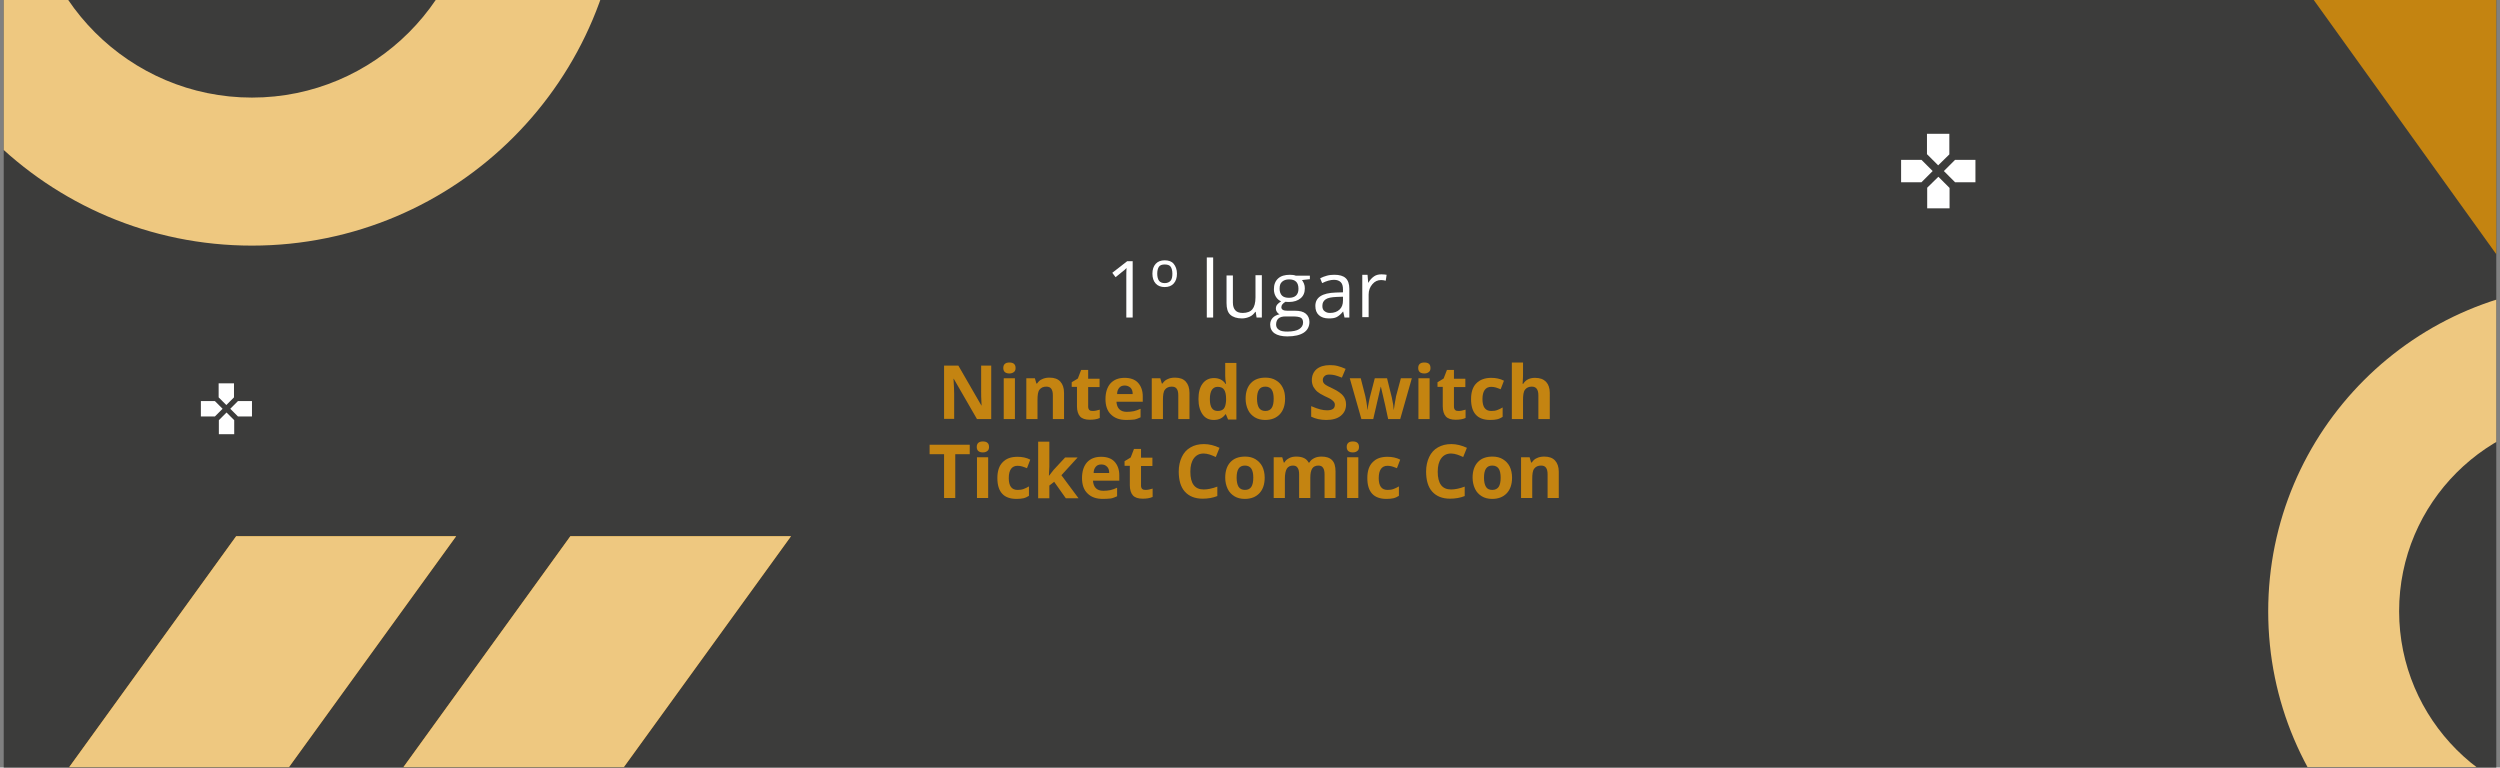 <?xml version="1.0" encoding="utf-8"?>
<!-- Generator: Adobe Illustrator 21.0.2, SVG Export Plug-In . SVG Version: 6.00 Build 0)  -->
<svg version="1.1" id="Layer_1" xmlns="http://www.w3.org/2000/svg" xmlns:xlink="http://www.w3.org/1999/xlink" x="0px" y="0px"
	 viewBox="0 0 1140 350" style="enable-background:new 0 0 1140 350;" xml:space="preserve">
<rect x="0" y="0" width="1140" height="350" fill="#808080" stroke="none"/>
<style type="text/css">
	.st0{fill:#3C3C3B;}
	.st1{fill:#FFFFFF;}
	.st2{fill:#C48411;}
	.st3{clip-path:url(#SVGID_2_);}
	.st4{fill:#D19C45;}
	.st5{fill:#EEC880;}
</style>
<rect x="1.7" y="-0.1" class="st0" width="1136.6" height="350.2"/>
<g>
	<g>
		<path class="st1" d="M888.9,70.4V61h-10.2v9.3l5.1,5.1L888.9,70.4z M876.2,72.9h-9.3v10.2h9.3l5.1-5.1L876.2,72.9z M878.8,85.6V95
			h10.2v-9.3l-5.1-5.1L878.8,85.6z M891.5,72.9l-5.1,5.1l5.1,5.1h9.3V72.9H891.5z"/>
	</g>
</g>
<g>
	<g>
		<path class="st1" d="M106.7,181.2v-6.4h-7v6.4l3.5,3.5L106.7,181.2z M98,182.9h-6.4v7H98l3.5-3.5L98,182.9z M99.8,191.6v6.4h7
			v-6.4l-3.5-3.5L99.8,191.6z M108.5,182.9l-3.5,3.5l3.5,3.5h6.4v-7H108.5z"/>
	</g>
</g>
<g>
	<g>
		<path class="st2" d="M452,191.1h-6.5l-10.6-18.4h-0.1c0.2,3.2,0.3,5.6,0.3,6.9v11.4h-4.6v-24.3h6.5l10.5,18.2h0.1
			c-0.2-3.2-0.2-5.4-0.2-6.7v-11.5h4.6V191.1z"/>
		<path class="st2" d="M457.5,167.8c0-1.6,0.9-2.5,2.8-2.5c1.8,0,2.8,0.8,2.8,2.5c0,0.8-0.2,1.4-0.7,1.8c-0.5,0.4-1.1,0.7-2.1,0.7
			C458.4,170.3,457.5,169.4,457.5,167.8z M462.8,191.1h-5.1v-18.6h5.1V191.1z"/>
		<path class="st2" d="M485.2,191.1h-5.1v-10.8c0-1.3-0.2-2.3-0.7-3c-0.5-0.7-1.2-1-2.3-1c-1.4,0-2.4,0.5-3.1,1.4s-0.9,2.5-0.9,4.7
			v8.7h-5.1v-18.6h3.9l0.7,2.4h0.3c0.6-0.9,1.3-1.6,2.3-2c1-0.5,2.1-0.7,3.4-0.7c2.2,0,3.8,0.6,4.9,1.8c1.1,1.2,1.7,2.9,1.7,5.1
			V191.1z"/>
		<path class="st2" d="M498.3,187.4c0.9,0,1.9-0.2,3.2-0.6v3.8c-1.3,0.6-2.8,0.8-4.6,0.8c-2,0-3.5-0.5-4.4-1.5
			c-0.9-1-1.4-2.6-1.4-4.6v-8.9h-2.4v-2.1l2.8-1.7l1.5-3.9h3.2v4h5.2v3.8h-5.2v8.9c0,0.7,0.2,1.3,0.6,1.6
			C497.1,187.3,497.6,187.4,498.3,187.4z"/>
		<path class="st2" d="M513.6,191.5c-3,0-5.3-0.8-7-2.5c-1.7-1.6-2.5-4-2.5-7c0-3.1,0.8-5.5,2.3-7.2c1.6-1.7,3.7-2.5,6.4-2.5
			c2.6,0,4.7,0.7,6.1,2.2s2.2,3.6,2.2,6.2v2.5h-12c0.1,1.4,0.5,2.6,1.3,3.4s1.9,1.2,3.4,1.2c1.1,0,2.2-0.1,3.2-0.3s2-0.6,3.1-1.1
			v3.9c-0.9,0.4-1.8,0.8-2.8,1C516.3,191.4,515.1,191.5,513.6,191.5z M512.9,175.8c-1.1,0-1.9,0.3-2.5,1c-0.6,0.7-1,1.6-1,2.9h7.1
			c0-1.3-0.3-2.2-1-2.9C514.8,176.2,514,175.8,512.9,175.8z"/>
		<path class="st2" d="M542.4,191.1h-5.1v-10.8c0-1.3-0.2-2.3-0.7-3c-0.5-0.7-1.2-1-2.3-1c-1.4,0-2.4,0.5-3.1,1.4s-0.9,2.5-0.9,4.7
			v8.7h-5.1v-18.6h3.9l0.7,2.4h0.3c0.6-0.9,1.3-1.6,2.3-2c1-0.5,2.1-0.7,3.4-0.7c2.2,0,3.8,0.6,4.9,1.8c1.1,1.2,1.7,2.9,1.7,5.1
			V191.1z"/>
		<path class="st2" d="M553.5,191.5c-2.2,0-3.9-0.8-5.1-2.5s-1.9-4-1.9-7c0-3,0.6-5.4,1.9-7.1c1.3-1.7,3-2.5,5.2-2.5
			c2.3,0,4.1,0.9,5.3,2.7h0.2c-0.3-1.4-0.4-2.6-0.4-3.7v-5.9h5.1v25.8H560l-1-2.4h-0.2C557.6,190.6,555.9,191.5,553.5,191.5z
			 M555.3,187.4c1.3,0,2.2-0.4,2.8-1.1c0.6-0.8,0.9-2,1-3.8v-0.5c0-2-0.3-3.4-0.9-4.3s-1.6-1.3-3-1.3c-1.1,0-2,0.5-2.6,1.4
			c-0.6,1-0.9,2.3-0.9,4.2s0.3,3.2,0.9,4.1S554.1,187.4,555.3,187.4z"/>
		<path class="st2" d="M586,181.8c0,3-0.8,5.4-2.4,7.1s-3.8,2.6-6.7,2.6c-1.8,0-3.4-0.4-4.7-1.2s-2.4-1.9-3.1-3.4s-1.1-3.2-1.1-5.1
			c0-3,0.8-5.4,2.4-7.1c1.6-1.7,3.8-2.5,6.7-2.5c1.8,0,3.4,0.4,4.7,1.2c1.4,0.8,2.4,1.9,3.1,3.3C585.7,178.2,586,179.9,586,181.8z
			 M573.2,181.8c0,1.8,0.3,3.2,0.9,4.2c0.6,0.9,1.6,1.4,2.9,1.4c1.4,0,2.3-0.5,2.9-1.4c0.6-0.9,0.9-2.3,0.9-4.2
			c0-1.8-0.3-3.2-0.9-4.1s-1.6-1.4-2.9-1.4c-1.4,0-2.3,0.5-2.9,1.4S573.2,180,573.2,181.8z"/>
		<path class="st2" d="M613.8,184.4c0,2.2-0.8,3.9-2.4,5.2s-3.8,1.9-6.6,1.9c-2.6,0-4.9-0.5-6.9-1.5v-4.8c1.6,0.7,3,1.2,4.2,1.5
			c1.1,0.3,2.2,0.4,3.1,0.4c1.1,0,2-0.2,2.6-0.6c0.6-0.4,0.9-1.1,0.9-1.9c0-0.5-0.1-0.9-0.4-1.3c-0.3-0.4-0.7-0.7-1.2-1.1
			s-1.6-0.9-3.1-1.6c-1.5-0.7-2.6-1.4-3.3-2s-1.3-1.4-1.8-2.2c-0.4-0.9-0.7-1.8-0.7-3c0-2.1,0.7-3.8,2.2-5.1c1.5-1.2,3.5-1.8,6-1.8
			c1.3,0,2.5,0.1,3.6,0.4s2.3,0.7,3.6,1.3l-1.7,4c-1.3-0.5-2.4-0.9-3.2-1.1c-0.8-0.2-1.7-0.3-2.5-0.3c-1,0-1.7,0.2-2.2,0.7
			c-0.5,0.5-0.8,1-0.8,1.8c0,0.5,0.1,0.8,0.3,1.2c0.2,0.3,0.5,0.7,1,1c0.5,0.3,1.5,0.9,3.3,1.7c2.3,1.1,3.8,2.2,4.7,3.3
			C613.3,181.5,613.8,182.8,613.8,184.4z"/>
		<path class="st2" d="M633,191.1l-1.4-6.5l-1.9-8.2h-0.1l-3.4,14.7h-5.4l-5.3-18.6h5l2.1,8.2c0.3,1.5,0.7,3.5,1,6.1h0.1
			c0-0.8,0.2-2.2,0.6-4l0.3-1.4l2.3-8.9h5.6l2.2,8.9c0,0.2,0.1,0.6,0.2,1.1c0.1,0.5,0.2,1,0.3,1.5c0.1,0.5,0.2,1.1,0.2,1.6
			c0.1,0.5,0.1,0.9,0.1,1.2h0.1c0.1-0.8,0.3-1.9,0.5-3.3c0.3-1.4,0.4-2.3,0.5-2.8l2.2-8.2h5l-5.3,18.6H633z"/>
		<path class="st2" d="M646.7,167.8c0-1.6,0.9-2.5,2.8-2.5s2.8,0.8,2.8,2.5c0,0.8-0.2,1.4-0.7,1.8c-0.5,0.4-1.1,0.7-2.1,0.7
			C647.6,170.3,646.7,169.4,646.7,167.8z M651.9,191.1h-5.1v-18.6h5.1V191.1z"/>
		<path class="st2" d="M665.1,187.4c0.9,0,1.9-0.2,3.2-0.6v3.8c-1.3,0.6-2.8,0.8-4.6,0.8c-2,0-3.5-0.5-4.4-1.5
			c-0.9-1-1.4-2.6-1.4-4.6v-8.9h-2.4v-2.1l2.8-1.7l1.5-3.9h3.2v4h5.2v3.8h-5.2v8.9c0,0.7,0.2,1.3,0.6,1.6
			C663.9,187.3,664.4,187.4,665.1,187.4z"/>
		<path class="st2" d="M679.5,191.5c-5.8,0-8.7-3.2-8.7-9.5c0-3.2,0.8-5.6,2.4-7.2s3.8-2.5,6.8-2.5c2.1,0,4.1,0.4,5.8,1.3l-1.5,3.9
			c-0.8-0.3-1.5-0.6-2.2-0.8c-0.7-0.2-1.4-0.3-2.1-0.3c-2.6,0-4,1.9-4,5.6c0,3.6,1.3,5.4,4,5.4c1,0,1.9-0.1,2.7-0.4
			c0.8-0.3,1.7-0.7,2.5-1.2v4.3c-0.8,0.5-1.6,0.9-2.5,1.1C681.9,191.4,680.8,191.5,679.5,191.5z"/>
		<path class="st2" d="M706.6,191.1h-5.1v-10.8c0-2.7-1-4-3-4c-1.4,0-2.4,0.5-3.1,1.4s-0.9,2.5-0.9,4.7v8.7h-5.1v-25.8h5.1v5.3
			c0,0.4,0,1.4-0.1,2.9l-0.1,1.5h0.3c1.1-1.8,2.9-2.7,5.4-2.7c2.2,0,3.8,0.6,5,1.8c1.1,1.2,1.7,2.9,1.7,5V191.1z"/>
		<path class="st2" d="M435.6,227.1h-5.1v-20h-6.6v-4.3h18.3v4.3h-6.6V227.1z"/>
		<path class="st2" d="M445.4,203.8c0-1.6,0.9-2.5,2.8-2.5c1.8,0,2.8,0.8,2.8,2.5c0,0.8-0.2,1.4-0.7,1.8c-0.5,0.4-1.1,0.7-2.1,0.7
			C446.3,206.3,445.4,205.4,445.4,203.8z M450.6,227.1h-5.1v-18.6h5.1V227.1z"/>
		<path class="st2" d="M463.5,227.5c-5.8,0-8.7-3.2-8.7-9.5c0-3.2,0.8-5.6,2.4-7.2c1.6-1.7,3.8-2.5,6.8-2.5c2.1,0,4.1,0.4,5.8,1.3
			l-1.5,3.9c-0.8-0.3-1.5-0.6-2.2-0.8c-0.7-0.2-1.4-0.3-2.1-0.3c-2.6,0-4,1.9-4,5.6c0,3.6,1.3,5.4,4,5.4c1,0,1.9-0.1,2.7-0.4
			c0.8-0.3,1.7-0.7,2.5-1.2v4.3c-0.8,0.5-1.6,0.9-2.5,1.1C465.8,227.4,464.8,227.5,463.5,227.5z"/>
		<path class="st2" d="M478.3,217l2.2-2.8l5.2-5.6h5.7l-7.4,8.1l7.8,10.5H486l-5.3-7.5l-2.2,1.7v5.8h-5.1v-25.8h5.1v11.5L478.3,217
			L478.3,217z"/>
		<path class="st2" d="M502.9,227.5c-3,0-5.3-0.8-7-2.5c-1.7-1.6-2.5-4-2.5-7c0-3.1,0.8-5.5,2.3-7.2c1.6-1.7,3.7-2.5,6.4-2.5
			c2.6,0,4.7,0.7,6.1,2.2s2.2,3.6,2.2,6.2v2.5h-12c0.1,1.4,0.5,2.6,1.3,3.4s1.9,1.2,3.4,1.2c1.1,0,2.2-0.1,3.2-0.3s2-0.6,3.1-1.1
			v3.9c-0.9,0.4-1.8,0.8-2.8,1C505.6,227.4,504.4,227.5,502.9,227.5z M502.2,211.8c-1.1,0-1.9,0.3-2.5,1c-0.6,0.7-1,1.6-1,2.9h7.1
			c0-1.3-0.3-2.2-1-2.9S503.3,211.8,502.2,211.8z"/>
		<path class="st2" d="M522.4,223.4c0.9,0,1.9-0.2,3.2-0.6v3.8c-1.3,0.6-2.8,0.8-4.6,0.8c-2,0-3.5-0.5-4.4-1.5
			c-0.9-1-1.4-2.6-1.4-4.6v-8.9h-2.4v-2.1l2.8-1.7l1.5-3.9h3.2v4h5.2v3.8h-5.2v8.9c0,0.7,0.2,1.3,0.6,1.6
			C521.2,223.3,521.8,223.4,522.4,223.4z"/>
		<path class="st2" d="M548.9,206.8c-1.9,0-3.4,0.7-4.5,2.2c-1.1,1.5-1.6,3.5-1.6,6.1c0,5.4,2,8.1,6.1,8.1c1.7,0,3.8-0.4,6.2-1.3
			v4.3c-2,0.8-4.2,1.2-6.7,1.2c-3.5,0-6.2-1.1-8.1-3.2c-1.9-2.1-2.8-5.2-2.8-9.2c0-2.5,0.5-4.7,1.4-6.6c0.9-1.9,2.2-3.4,4-4.4
			c1.7-1,3.7-1.5,6.1-1.5c2.4,0,4.7,0.6,7.1,1.7l-1.7,4.2c-0.9-0.4-1.8-0.8-2.7-1.1C550.7,207,549.8,206.8,548.9,206.8z"/>
		<path class="st2" d="M576.7,217.8c0,3-0.8,5.4-2.4,7.1s-3.8,2.6-6.7,2.6c-1.8,0-3.4-0.4-4.7-1.2s-2.4-1.9-3.1-3.4
			s-1.1-3.2-1.1-5.1c0-3,0.8-5.4,2.4-7.1c1.6-1.7,3.8-2.5,6.7-2.5c1.8,0,3.4,0.4,4.7,1.2s2.4,1.9,3.1,3.3S576.7,215.9,576.7,217.8z
			 M563.9,217.8c0,1.8,0.3,3.2,0.9,4.2c0.6,0.9,1.6,1.4,2.9,1.4c1.4,0,2.3-0.5,2.9-1.4c0.6-0.9,0.9-2.3,0.9-4.2
			c0-1.8-0.3-3.2-0.9-4.1s-1.6-1.4-2.9-1.4c-1.4,0-2.3,0.5-2.9,1.4S563.9,216,563.9,217.8z"/>
		<path class="st2" d="M597.5,227.1h-5.1v-10.8c0-1.3-0.2-2.3-0.7-3c-0.4-0.7-1.2-1-2.1-1c-1.3,0-2.2,0.5-2.8,1.4
			c-0.6,1-0.9,2.5-0.9,4.7v8.7h-5.1v-18.6h3.9l0.7,2.4h0.3c0.5-0.9,1.2-1.5,2.2-2c0.9-0.5,2-0.7,3.2-0.7c2.8,0,4.7,0.9,5.6,2.7h0.4
			c0.5-0.9,1.2-1.5,2.2-2s2.1-0.7,3.3-0.7c2.1,0,3.7,0.5,4.8,1.6s1.6,2.8,1.6,5.2v12.1H604v-10.8c0-1.3-0.2-2.3-0.7-3
			c-0.4-0.7-1.2-1-2.1-1c-1.2,0-2.2,0.4-2.8,1.3s-0.9,2.3-0.9,4.2V227.1z"/>
		<path class="st2" d="M614.1,203.8c0-1.6,0.9-2.5,2.8-2.5c1.8,0,2.8,0.8,2.8,2.5c0,0.8-0.2,1.4-0.7,1.8c-0.5,0.4-1.1,0.7-2.1,0.7
			C615,206.3,614.1,205.4,614.1,203.8z M619.4,227.1h-5.1v-18.6h5.1V227.1z"/>
		<path class="st2" d="M632.2,227.5c-5.8,0-8.7-3.2-8.7-9.5c0-3.2,0.8-5.6,2.4-7.2c1.6-1.7,3.8-2.5,6.8-2.5c2.1,0,4.1,0.4,5.8,1.3
			l-1.5,3.9c-0.8-0.3-1.5-0.6-2.2-0.8c-0.7-0.2-1.4-0.3-2.1-0.3c-2.6,0-4,1.9-4,5.6c0,3.6,1.3,5.4,4,5.4c1,0,1.9-0.1,2.7-0.4
			c0.8-0.3,1.7-0.7,2.5-1.2v4.3c-0.8,0.5-1.6,0.9-2.5,1.1S633.5,227.5,632.2,227.5z"/>
		<path class="st2" d="M661.7,206.8c-1.9,0-3.4,0.7-4.5,2.2c-1.1,1.5-1.6,3.5-1.6,6.1c0,5.4,2,8.1,6.1,8.1c1.7,0,3.8-0.4,6.2-1.3
			v4.3c-2,0.8-4.2,1.2-6.7,1.2c-3.5,0-6.2-1.1-8.1-3.2c-1.9-2.1-2.8-5.2-2.8-9.2c0-2.5,0.5-4.7,1.4-6.6c0.9-1.9,2.2-3.4,4-4.4
			s3.7-1.5,6.1-1.5c2.4,0,4.7,0.6,7.1,1.7l-1.7,4.2c-0.9-0.4-1.8-0.8-2.7-1.1C663.5,207,662.6,206.8,661.7,206.8z"/>
		<path class="st2" d="M689.5,217.8c0,3-0.8,5.4-2.4,7.1s-3.8,2.6-6.7,2.6c-1.8,0-3.4-0.4-4.7-1.2s-2.4-1.9-3.1-3.4
			s-1.1-3.2-1.1-5.1c0-3,0.8-5.4,2.4-7.1c1.6-1.7,3.8-2.5,6.7-2.5c1.8,0,3.4,0.4,4.7,1.2s2.4,1.9,3.1,3.3S689.5,215.9,689.5,217.8z
			 M676.7,217.8c0,1.8,0.3,3.2,0.9,4.2s1.6,1.4,2.9,1.4c1.3,0,2.3-0.5,2.9-1.4c0.6-0.9,0.9-2.3,0.9-4.2c0-1.8-0.3-3.2-0.9-4.1
			s-1.6-1.4-2.9-1.4c-1.4,0-2.3,0.5-2.9,1.4S676.7,216,676.7,217.8z"/>
		<path class="st2" d="M710.8,227.1h-5.1v-10.8c0-1.3-0.2-2.3-0.7-3c-0.5-0.7-1.2-1-2.3-1c-1.4,0-2.4,0.5-3.1,1.4s-0.9,2.5-0.9,4.7
			v8.7h-5.1v-18.6h3.9l0.7,2.4h0.3c0.6-0.9,1.3-1.6,2.3-2c1-0.5,2.1-0.7,3.4-0.7c2.2,0,3.8,0.6,4.9,1.8c1.1,1.2,1.7,2.9,1.7,5.1
			V227.1z"/>
	</g>
</g>
<g>
	<path class="st1" d="M516.4,144.8h-2.8v-18.3c0-1.5,0-3,0.1-4.3c-0.2,0.2-0.5,0.5-0.8,0.8s-1.7,1.4-4.2,3.4l-1.5-2l6.8-5.3h2.5
		V144.8z"/>
	<path class="st1" d="M536.7,124.8c0,1.9-0.5,3.4-1.5,4.5s-2.4,1.6-4.1,1.6c-1.7,0-3.1-0.5-4.1-1.6s-1.5-2.6-1.5-4.5
		c0-1.9,0.5-3.4,1.5-4.5s2.4-1.6,4.1-1.6c1.8,0,3.2,0.5,4.1,1.6S536.7,122.9,536.7,124.8z M527.7,124.8c0,1.4,0.3,2.5,0.8,3.2
		s1.4,1.1,2.6,1.1c1.2,0,2.1-0.4,2.7-1.1s0.8-1.8,0.8-3.2c0-1.4-0.3-2.5-0.8-3.2s-1.4-1-2.7-1c-1.2,0-2.1,0.3-2.6,1
		S527.7,123.4,527.7,124.8z"/>
	<path class="st1" d="M553.2,144.8h-2.9v-27.4h2.9V144.8z"/>
	<path class="st1" d="M562.2,125.5V138c0,1.6,0.4,2.7,1.1,3.5s1.8,1.2,3.4,1.2c2,0,3.5-0.6,4.4-1.7s1.4-2.9,1.4-5.4v-10.1h2.9v19.3
		h-2.4l-0.4-2.6h-0.2c-0.6,0.9-1.4,1.7-2.5,2.2s-2.3,0.8-3.6,0.8c-2.3,0-4.1-0.6-5.3-1.7s-1.7-2.9-1.7-5.3v-12.6H562.2z"/>
	<path class="st1" d="M597.3,125.5v1.8l-3.6,0.4c0.3,0.4,0.6,0.9,0.9,1.6s0.4,1.4,0.4,2.2c0,1.9-0.6,3.4-1.9,4.5s-3.1,1.7-5.3,1.7
		c-0.6,0-1.1,0-1.6-0.1c-1.2,0.7-1.9,1.5-1.9,2.5c0,0.5,0.2,0.9,0.7,1.2s1.2,0.4,2.2,0.4h3.4c2.1,0,3.7,0.4,4.8,1.3s1.7,2.2,1.7,3.8
		c0,2.1-0.9,3.8-2.6,4.9s-4.2,1.7-7.5,1.7c-2.5,0-4.5-0.5-5.8-1.4s-2-2.3-2-4c0-1.2,0.4-2.2,1.1-3s1.8-1.4,3.2-1.7
		c-0.5-0.2-0.9-0.6-1.2-1s-0.5-1-0.5-1.6c0-0.7,0.2-1.3,0.6-1.8s1-1,1.8-1.5c-1-0.4-1.8-1.1-2.4-2.1s-0.9-2.1-0.9-3.4
		c0-2.1,0.6-3.7,1.9-4.9s3.1-1.7,5.4-1.7c1,0,1.9,0.1,2.7,0.4H597.3z M581.9,148c0,1,0.4,1.8,1.3,2.4s2.1,0.8,3.8,0.8
		c2.4,0,4.3-0.4,5.4-1.1s1.8-1.7,1.8-3c0-1-0.3-1.8-1-2.2s-1.9-0.6-3.6-0.6h-3.5c-1.3,0-2.4,0.3-3.1,0.9S581.9,146.8,581.9,148z
		 M583.5,131.7c0,1.3,0.4,2.4,1.1,3.1s1.8,1,3.2,1c2.8,0,4.3-1.4,4.3-4.1c0-2.9-1.4-4.3-4.3-4.3c-1.4,0-2.4,0.4-3.2,1.1
		S583.5,130.2,583.5,131.7z"/>
	<path class="st1" d="M613.1,144.8l-0.6-2.7h-0.1c-1,1.2-1.9,2-2.9,2.5s-2.1,0.6-3.6,0.6c-1.9,0-3.4-0.5-4.5-1.5s-1.6-2.4-1.6-4.2
		c0-3.9,3.1-5.9,9.3-6.1l3.3-0.1V132c0-1.5-0.3-2.6-1-3.3s-1.7-1.1-3.1-1.1c-1.6,0-3.4,0.5-5.4,1.5l-0.9-2.2c0.9-0.5,2-0.9,3.1-1.2
		s2.3-0.4,3.4-0.4c2.3,0,4,0.5,5.1,1.5s1.7,2.7,1.7,4.9v13.1H613.1z M606.5,142.7c1.8,0,3.2-0.5,4.3-1.5s1.6-2.4,1.6-4.2v-1.7
		l-2.9,0.1c-2.3,0.1-4,0.4-5,1.1s-1.5,1.6-1.5,3c0,1.1,0.3,1.9,1,2.4S605.3,142.7,606.5,142.7z"/>
	<path class="st1" d="M630,125.1c0.9,0,1.6,0.1,2.3,0.2l-0.4,2.7c-0.8-0.2-1.5-0.3-2.1-0.3c-1.6,0-2.9,0.6-4,1.9s-1.7,2.8-1.7,4.7
		v10.3h-2.9v-19.3h2.4l0.3,3.6h0.1c0.7-1.3,1.6-2.2,2.6-2.9S628.8,125.1,630,125.1z"/>
</g>
<g>
	<defs>
		<rect id="SVGID_1_" x="1.7" y="-0.1" width="1136.6" height="349.9"/>
	</defs>
	<clipPath id="SVGID_2_">
		<use xlink:href="#SVGID_1_"  style="overflow:visible;"/>
	</clipPath>
	<g class="st3">
		<g>
			<path class="st4" d="M-241.5-821.4l120.9,0.8L73.3-380.7L25.1-276.5H1.9L-241.5-821.4 M-281.4-847.4l266.5,596.7h56.4l60-129.7
				l-205.3-465.8L-281.4-847.4L-281.4-847.4z"/>
		</g>
	</g>
	<g class="st3">
		<g>
			<path class="st4" d="M1894.5,254.5l-211.5,467.4l-88.3-192.3l125.8-275.1H1894.5 M1934.5,228.7H1704l-137.6,300.9l116.8,254.5
				L1934.5,228.7L1934.5,228.7z"/>
		</g>
	</g>
	<g class="st3">
		<g>
			<path class="st4" d="M-146.2-331l51.8,74.3c-25.4,19-63.1,55.6-78.6,112.6c-13.5,49.7-7.8,99.5,17.5,151.2l-95.9,2.2
				c-3.5-10-8-24.4-11.6-42c-4.1-20.1-6.3-40.4-6.4-60.3c-0.2-24.6,2.5-48.8,8.3-71.7c6.7-26.7,17.7-52.6,32.9-77
				c12.3-19.8,27.3-38.8,44.6-56.4C-169.6-312.4-156.4-323.3-146.2-331 M-139.7-366.8c0,0-114,66-146.5,195.7
				C-314-59.5-268.7,35.4-268.7,35.4l157.3-3.6c-39-58.8-51.6-114-36.6-169.3c21-77.4,90-112.2,90-112.2L-139.7-366.8L-139.7-366.8z
				"/>
		</g>
	</g>
	<g class="st3">
		<polygon class="st2" points="-327.1,-785.4 113,-172.4 556.8,-785.4 456.2,-785.4 114.3,-312.5 -226.8,-785.4 		"/>
		<polygon class="st2" points="404.1,-785.4 113,-383.3 -175.7,-785.4 -74.7,-785.4 114.3,-523.3 303.8,-785.4 		"/>
		<polygon class="st5" points="113,-383.3 404.1,-785.4 303.8,-785.4 114.3,-523.3 		"/>
		<polygon class="st5" points="113,-172.4 556.8,-785.4 456.2,-785.4 114.3,-312.5 		"/>
		<g>
			<g>
				<path class="st5" d="M114.9-157.9c55.8,0,101.2,45.4,101.2,101.2S170.7,44.5,114.9,44.5S13.7-0.9,13.7-56.7
					S59.1-157.9,114.9-157.9 M114.9-225.4c-93.1,0-168.7,75.5-168.7,168.7s75.5,168.7,168.7,168.7S283.5,36.4,283.5-56.7
					S208-225.4,114.9-225.4L114.9-225.4z"/>
			</g>
		</g>
	</g>
	<g class="st3">
		<polygon class="st2" points="792.8,-365.3 1181.8,176.5 1574,-365.3 1485.1,-365.3 1182.9,52.7 881.4,-365.3 		"/>
		<polygon class="st2" points="1439.1,-365.3 1181.8,-9.9 926.6,-365.3 1015.9,-365.3 1182.9,-133.7 1350.4,-365.3 		"/>
		<polygon class="st5" points="1181.8,-9.9 1439.1,-365.3 1350.4,-365.3 1182.9,-133.7 		"/>
		<polygon class="st5" points="1181.8,176.5 1574,-365.3 1485.1,-365.3 1182.9,52.7 		"/>
		<g>
			<g>
				<path class="st5" d="M1183.4,189.3c49.3,0,89.4,40.1,89.4,89.4s-40.1,89.4-89.4,89.4s-89.4-40.1-89.4-89.4
					S1134.1,189.3,1183.4,189.3 M1183.4,129.7c-82.3,0-149.1,66.7-149.1,149.1s66.7,149.1,149.1,149.1
					c82.3,0,149.1-66.7,149.1-149.1S1265.7,129.7,1183.4,129.7L1183.4,129.7z"/>
			</g>
		</g>
	</g>
	<g class="st3">
		<polygon class="st2" points="-523.2,244.5 -83.1,857.5 360.7,244.5 260.1,244.5 -81.8,717.4 -422.9,244.5 		"/>
		<polygon class="st2" points="208,244.5 -83.1,646.6 -371.8,244.5 -270.8,244.5 -81.8,506.6 107.7,244.5 		"/>
		<polygon class="st5" points="-83.1,646.6 208,244.5 107.7,244.5 -81.8,506.6 		"/>
		<polygon class="st5" points="-83.1,857.5 360.7,244.5 260.1,244.5 -81.8,717.4 		"/>
		<g>
			<g>
				<path class="st5" d="M-81.3,872c55.8,0,101.2,45.4,101.2,101.2c0,55.8-45.4,101.2-101.2,101.2s-101.2-45.4-101.2-101.2
					C-182.4,917.4-137.1,872-81.3,872 M-81.3,804.5c-93.1,0-168.7,75.5-168.7,168.7s75.5,168.7,168.7,168.7s168.7-75.5,168.7-168.7
					S11.9,804.5-81.3,804.5L-81.3,804.5z"/>
			</g>
		</g>
	</g>
</g>
</svg>

